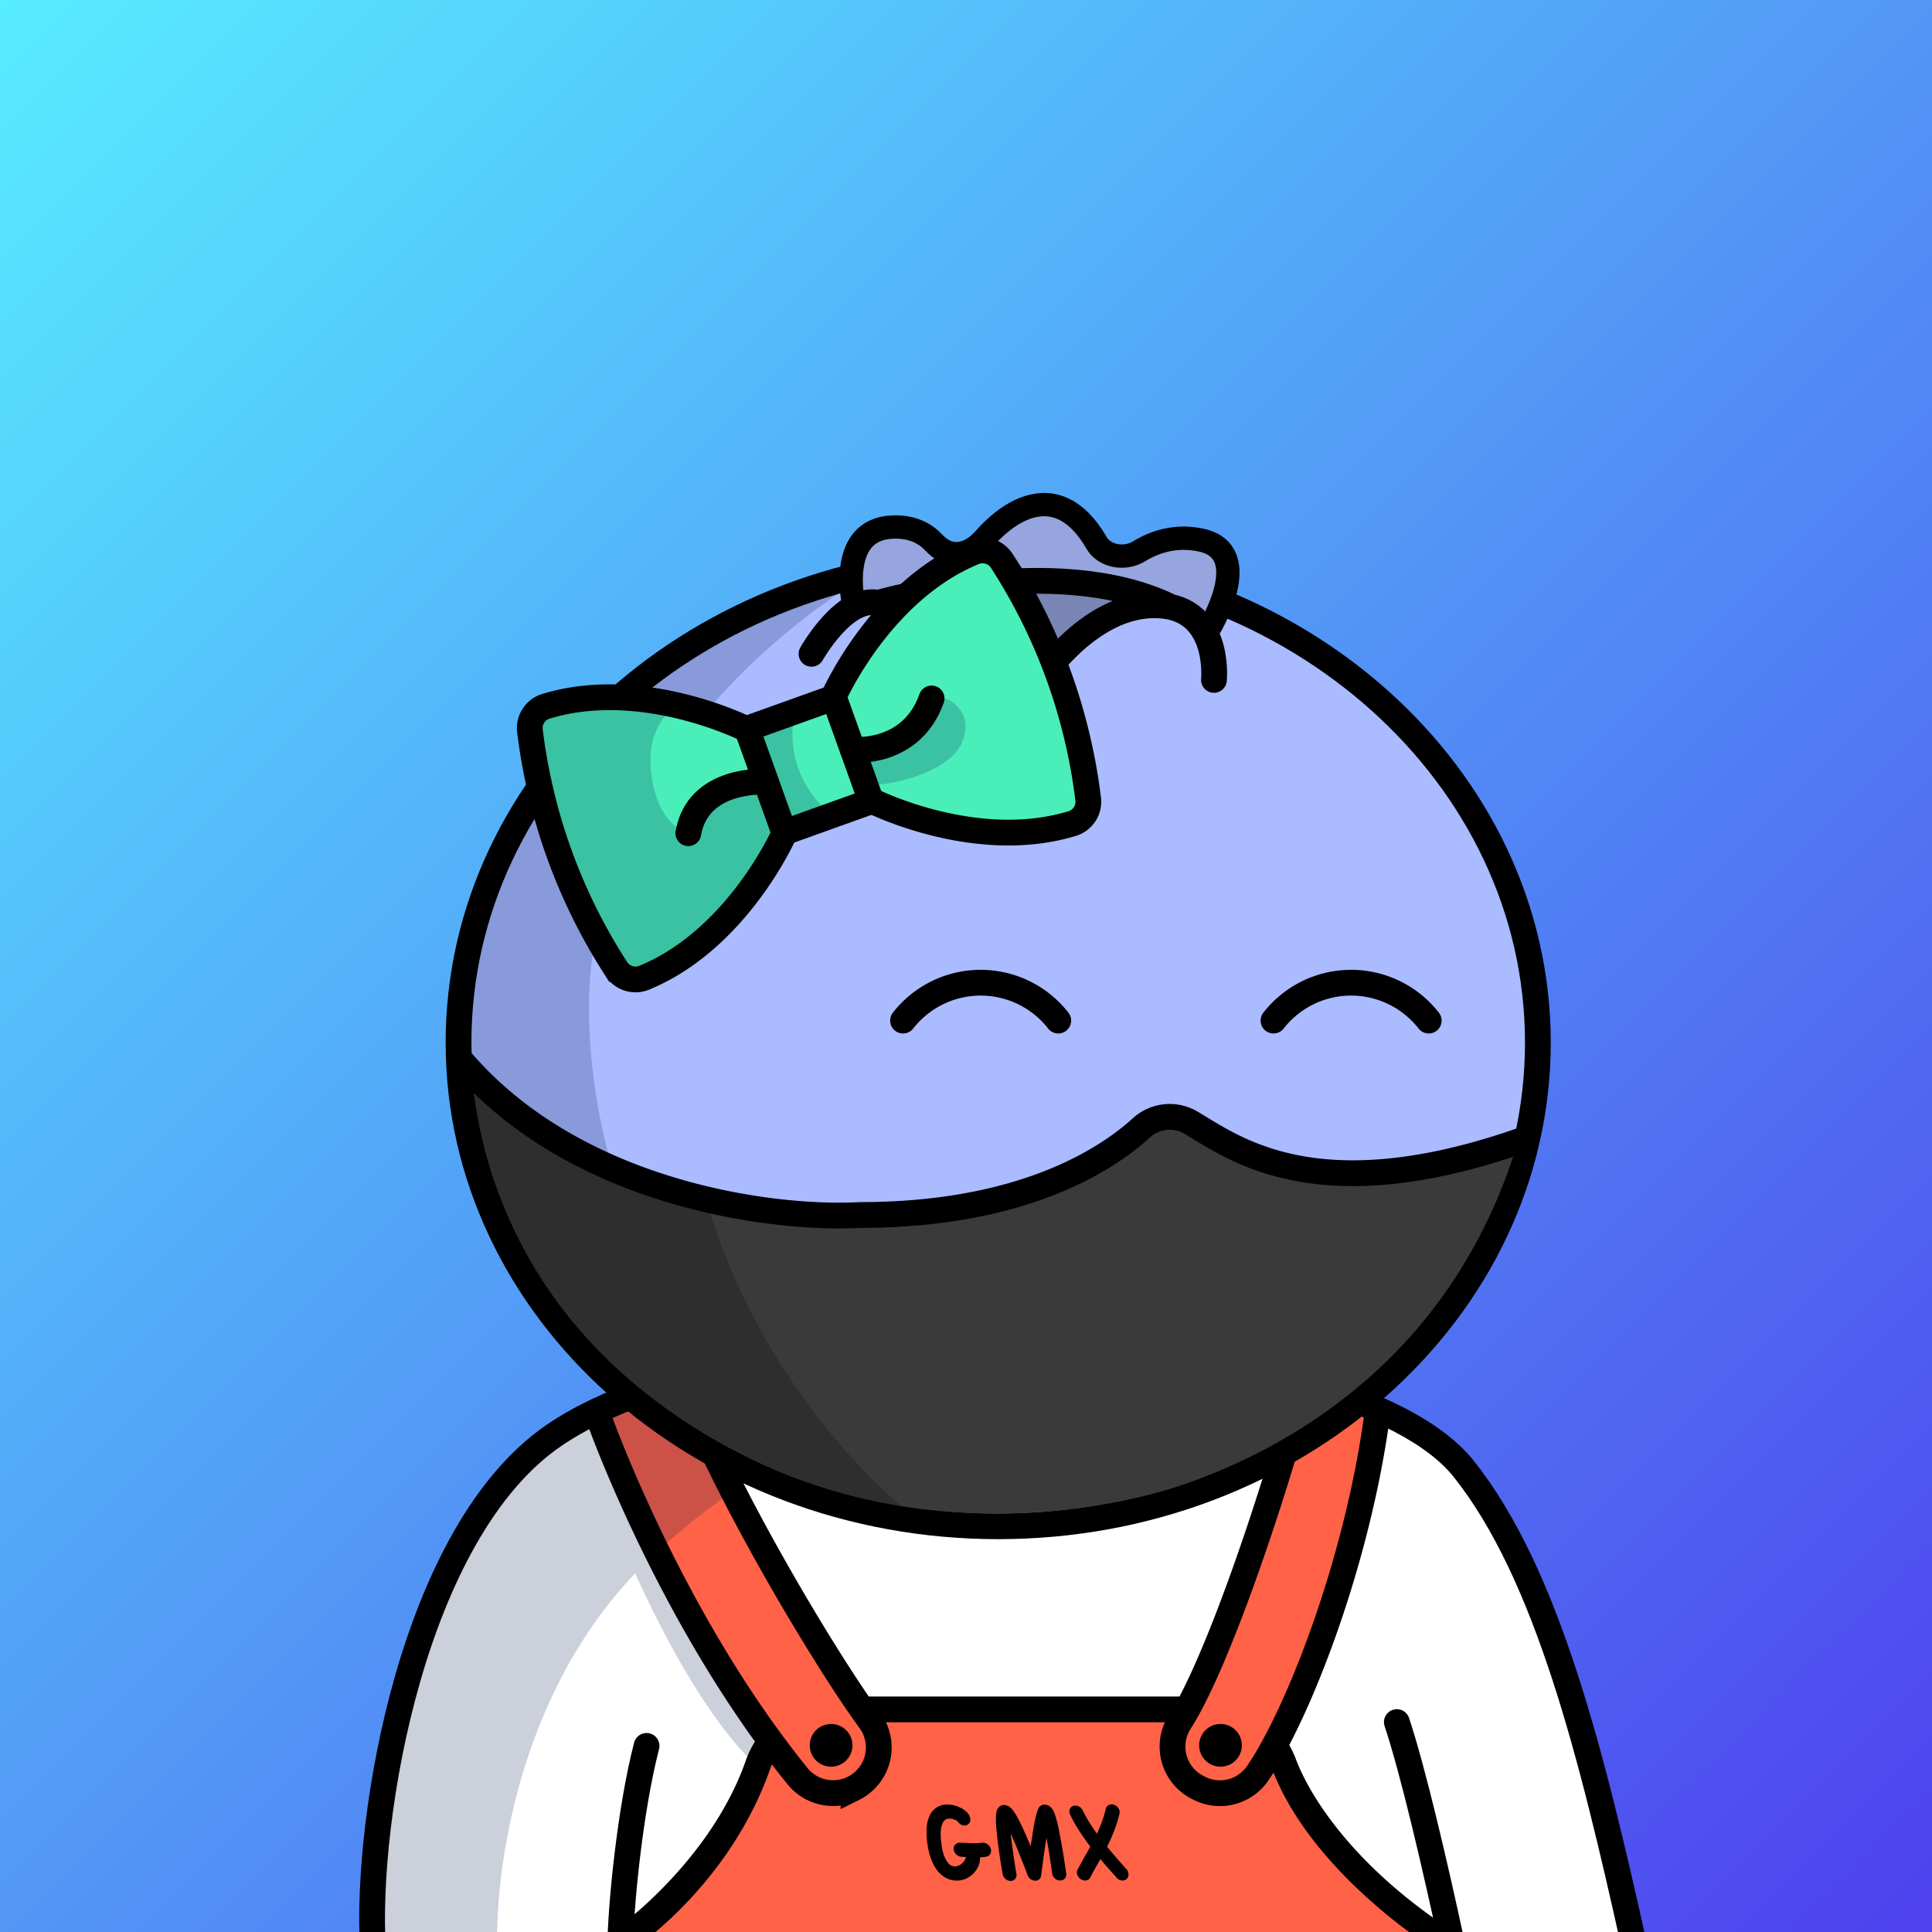 <svg
      xmlns="http://www.w3.org/2000/svg"
      preserveAspectRatio="xMidYMin meet"
      fill="none"
      viewBox="0 0 1500 1500"
    >
      <rect x="0" y="0" width="1500" height="1500" fill="#333333" stroke="none"/>
      <g>
      <path fill="url(#prefix__a1)" d="M0 0h1500v1500H0z"/><defs><linearGradient id="prefix__a1" x1="0" y1="0" x2="1500" y2="1500" gradientUnits="userSpaceOnUse"><stop stop-color="#57ECFF"/><stop offset="1" stop-color="#4E41EE"/></linearGradient></defs>
      <g clip-path="url(#prefix__clip0_53_28507)"><path d="M1263 1500H289.33l3.73-66.49 19.17-110.35L357 1199l54.62-70.7s17.75-12.31 49.54-29.07a.243.243 0 00.11-.06c9.18-4.83 19.53-10 31-15.42l.17-.07c6.96-3.29 21.32-4.62 29.08-8C586.21 1047.55 724 1042 724 1042s177.6-2.88 327.74 48.38c6.21 2.12 12.37 4.36 18.46 6.73C1223.35 1156.74 1263 1500 1263 1500z" fill="#fff"/><path d="M1120.22 1500H492.75l63.3-66.84 42-80.49.34-.65L509 1201.57l-38-89.15-2.66-6.25-.73-1.69c-.002-.04-3.113-4.44-3.11-4.48l31-14 10-2.5 24.5-9 28.59 59.88v.08l86.22 157.7c.06.1.13.19.18.28l24.2 34.72h246.5l21-28.57 10-13.56 17.21-55.83 22.47-72.91v-.09l21.63-69.7 25-10.44 36.5 20.94-5.33 7.99-1.69 9.53-10.23 57.79-8.9 50.24-13.5 33.18-40.28 99.07-.9 2.21-1.4 3.44 52.71 77.83 70.33 54 4.43 3.39 5.48 4.33z" fill="#FF6247"/><path d="M468.001 1095c149.6-59.6 294-54.83 347.5-45-60.865 12.72-204.146 61.06-305.043 154.5L593.5 1346l-5.5 25.5c-40.4-37.2-77.581-111.33-94.871-150-95.084 99.83-110.861 243.43-106.627 304l-99.502-13c-1.6-110.8 39-247.5 59.5-302l39.501-52.5 15.5-20.5 66.5-42.5z" fill="#001647" fill-opacity=".2"/><path d="M769.26 1435.51c.206.67.264 1.38.17 2.08-.094.7-.337 1.37-.714 1.97a4.293 4.293 0 01-1.433 1.41c-.581.35-1.236.57-1.914.62-.757.12-1.503.2-2.247.26-.745.06-1.467.08-2.188.08.082 2.27-.322 4.53-1.188 6.63a18.639 18.639 0 01-3.815 5.8 18.346 18.346 0 01-6.045 4.27 17.482 17.482 0 01-7.092 1.47l-.409-.02c-2.76-.05-5.468-.76-7.898-2.07a21.343 21.343 0 01-6.696-5.69c-3.97-5.01-6.561-12.02-7.772-21.05a54.533 54.533 0 01-.401-13.6c.317-3.35 1.321-6.6 2.95-9.54.719-1.2 1.599-2.3 2.614-3.26.998-.93 2.124-1.71 3.343-2.32 1.084-.52 2.225-.92 3.401-1.18 1.233-.29 2.5-.4 3.764-.34 3.63.02 7.197.95 10.377 2.7 1.454.7 2.798 1.6 3.987 2.69.99.82 1.807 1.82 2.401 2.96.4.77.692 1.59.867 2.44a4.651 4.651 0 01-.986 3.88 4.35 4.35 0 01-1.559 1.22 4.3 4.3 0 01-1.935.39 5.575 5.575 0 01-3.228-1.02 7.817 7.817 0 01-2.385-2.52c-.476-.29-.97-.54-1.48-.77-.669-.28-1.359-.52-2.064-.71-.777-.2-1.573-.31-2.375-.34a6.524 6.524 0 00-2.435.39c-1.619.67-2.782 2.13-3.487 4.38-1.208 3.38-1.377 8.27-.509 14.67a37.915 37.915 0 002.274 9.79 21.77 21.77 0 002.805 5.06 6.92 6.92 0 002.22 2.01c.881.5 1.861.79 2.87.86a9.032 9.032 0 006.526-3.01 8.509 8.509 0 002.413-4.35l-1.678-.09-1.677-.09a5.927 5.927 0 01-4.065-1.65 6.1 6.1 0 01-2.097-3.93 4.726 4.726 0 01.136-2c.188-.64.513-1.24.953-1.76.427-.51.964-.91 1.571-1.18a4.427 4.427 0 011.931-.39l.079.01c.892 0 1.732.01 2.542.04.81.02 1.608.09 2.386.13 1.997.11 3.895.22 5.807.22 2.243.01 4.485-.12 6.712-.39a5.8 5.8 0 014.168 1.23 6.448 6.448 0 012.505 3.61zM784.584 1460.35a6.011 6.011 0 01-3.97-1.56 6.26 6.26 0 01-2.172-3.85 640.96 640.96 0 01-1.17-6.92c-.345-2.1-.755-4.47-1.128-7.15-.373-2.67-.8-5.45-1.183-8.32-.404-3.38-.746-6.45-1.034-9.21-.288-2.76-.473-5.21-.595-7.35a57.832 57.832 0 01-.069-5.11c.02-1.18.121-2.35.304-3.51.108-.8.323-1.58.639-2.32.252-.56.577-1.09.968-1.57a5.587 5.587 0 011.828-1.51 5.556 5.556 0 012.295-.6c.768.02 1.529.15 2.262.38a7.56 7.56 0 012.909 1.73c.441.34.846.72 1.209 1.14.367.42.771.92 1.18 1.48a45.06 45.06 0 013.783 6.22c2.194 4.17 4.802 9.83 7.826 16.99.323.67.625 1.36.888 2.05.263.68.544 1.39.818 2.05.118-.68.226-1.37.305-2.08.091-.7.223-1.38.395-2.06.516-3.56 1.005-6.73 1.466-9.52.465-2.78.929-5.21 1.405-7.3.302-1.29.575-2.43.81-3.42.211-.87.469-1.74.773-2.58.25-.81.548-1.6.892-2.37a5.3 5.3 0 011.497-1.84c.631-.5 1.364-.85 2.147-1.03a6.433 6.433 0 012.727.09c.892.22 1.728.63 2.45 1.2a8.656 8.656 0 011.719 1.69c.572.77 1.06 1.61 1.455 2.49.522 1.16.968 2.34 1.336 3.56.426 1.35.839 2.95 1.316 4.82.55 2.13 1.083 4.58 1.598 7.35.515 2.76 1.095 5.86 1.74 9.29a787.067 787.067 0 012.558 15.71c.322 2.14.661 4.54 1.016 7.18a4.533 4.533 0 01-.999 3.83c-.445.52-1.003.93-1.631 1.21-.628.27-1.311.4-1.996.37h-.08a5.8 5.8 0 01-4.055-1.65 6.497 6.497 0 01-2.147-3.92c-.3-2.32-.594-4.43-.882-6.34l-1.001-6.55c-.372-2.45-.785-5-1.24-7.65-.43-2.48-.867-4.79-1.31-6.93-.162 1.13-.34 2.36-.564 3.69-.223 1.33-.43 2.71-.651 4.18-.416 2.7-.789 5.33-1.117 7.9-.329 2.56-.634 4.83-.917 6.8-.29 1.98-.496 3.56-.644 4.77-.147 1.21-.222 1.85-.215 1.9a4.429 4.429 0 01-1.47 2.87 4.557 4.557 0 01-3.156 1.1h-.089a6.395 6.395 0 01-3.516-1.27 6.582 6.582 0 01-2.285-3.05 304.41 304.41 0 00-2.438-6.45c-.765-1.94-1.644-4.16-2.639-6.64-.994-2.48-2.013-5.07-3.096-7.77-.971-2.37-1.866-4.48-2.655-6.34-.788-1.85-1.596-3.55-2.263-5.07.109 1.47.29 3.09.533 4.86.243 1.76.495 3.73.767 5.88.348 2.64.705 5.17 1.072 7.6.367 2.42.696 4.58.985 6.46.287 1.89.632 3.98 1.035 6.3.162.68.169 1.39.021 2.08-.149.68-.45 1.32-.881 1.88-.414.53-.946.97-1.554 1.27a4.43 4.43 0 01-1.956.46l-.159-.02zM865.113 1401.28a6.507 6.507 0 013.395 2.91 5.25 5.25 0 01.59 4.19 101.37 101.37 0 01-4.311 13.68 148.617 148.617 0 01-5.274 11.73c2.309 2.8 4.657 5.57 7.042 8.32s4.848 5.56 7.387 8.42l.594.67a6.11 6.11 0 011.617 4.1c.018.68-.108 1.35-.37 1.98a4.725 4.725 0 01-1.153 1.65 5.105 5.105 0 01-3.065 1.1c-.861 0-1.71-.19-2.494-.54a5.875 5.875 0 01-2.162-1.66l-.609-.76c-2.006-2.24-4.012-4.49-6.017-6.75a293.77 293.77 0 01-5.957-6.93c-.262.5-.53 1.01-.805 1.52-.288.5-.554.97-.82 1.43a280.659 280.659 0 00-3.15 5.54 209.874 209.874 0 00-3.029 5.7 4.318 4.318 0 01-1.7 1.85c-.737.44-1.586.65-2.442.61a5.52 5.52 0 01-3.139-1.02 6.405 6.405 0 01-2.813-3.46 5.235 5.235 0 01.229-4.14c1.088-1.95 2.16-3.89 3.216-5.84 1.059-1.94 2.115-3.83 3.159-5.7.624-.97 1.214-2.04 1.782-3.08.569-1.04 1.116-2.07 1.683-3.09-2.91-3.88-5.695-7.85-8.356-11.91a121.687 121.687 0 01-7.202-12.67 5.457 5.457 0 01-.648-2.07 5.408 5.408 0 01.21-2.15 4.205 4.205 0 012.688-2.8 5.613 5.613 0 014.2.3 6.507 6.507 0 013.219 3.18c1.592 3.22 3.311 6.32 5.156 9.3a137.9 137.9 0 005.904 8.79c1.334-2.93 2.597-5.86 3.775-9.04a84.215 84.215 0 003.082-10.31c.16-.65.463-1.26.886-1.78.424-.51.958-.93 1.563-1.22.647-.3 1.35-.46 2.064-.47.714-.01 1.422.13 2.075.42zM1122.41 1495.71l-2.72 4-2.86 4.25h-17.5c-39.37-28.33-90.91-75.45-111.93-131.12a55.169 55.169 0 00-3.61-7.72c-.66-1.18-1.36-2.32-2.1-3.44l6.48-4.3.45-.3 9.73-6.46a75.56 75.56 0 017.76 15.16c11.29 29.89 43.29 78.46 107.78 124 2.74 2 5.58 3.98 8.52 5.93z" fill="#000"/><path d="M669.16 1327.18h252.95" stroke="#000" stroke-width="20" stroke-miterlimit="10"/><path d="M605.91 1358.65c-.44.57-.86 1.15-1.27 1.74a53.595 53.595 0 00-6.74 13.12c-23 65.59-68.45 109.28-89 126.49l-21.15 3-5.79-8.16c.12-.09 2.66-1.91 6.85-5.38 17.35-14.29 68.14-59.52 90.22-122.56a73.51 73.51 0 0111-20.38l8.06 6.15 1.88 1.43 5.94 4.55z" fill="#000"/><path d="M465.53 1102.37s54.7 154.47 153.72 276.69a35.46 35.46 0 0020.062 12.32c7.895 1.7 16.135.66 23.358-2.95a35.416 35.416 0 0011.903-9.66 35.46 35.46 0 006.988-29.11 35.456 35.456 0 00-6.221-14.01c-32.71-44.41-111.58-175.36-143.84-260.15M1010.94 1078.69c-26.5 97.87-68.13 216.54-94.92 258.09a35.487 35.487 0 00-4.498 28.38 35.485 35.485 0 0017.988 22.4l1.37.71c7.688 3.98 16.565 5 24.959 2.89a35.516 35.516 0 0020.611-14.37c31.17-45.55 77.27-163 92.71-277.8" stroke="#000" stroke-width="20" stroke-miterlimit="10"/><path d="M645.26 1371.64c9.157 0 16.58-7.42 16.58-16.58 0-9.16-7.423-16.58-16.58-16.58-9.157 0-16.58 7.42-16.58 16.58 0 9.16 7.423 16.58 16.58 16.58zM947.6 1371.64c9.157 0 16.58-7.42 16.58-16.58 0-9.16-7.423-16.58-16.58-16.58-9.157 0-16.58 7.42-16.58 16.58 0 9.16 7.423 16.58 16.58 16.58z" fill="#000"/><path d="M289.5 1512.5c-6-101.5 31-323.03 140.5-398 158.5-108.51 616.5-87 706.5 26 64.91 81.5 99.5 222.5 132.5 371M1084.5 1337c12.33 37 29.5 110.3 43.5 175.5m-646.5 0c.333-32.83 7.7-107.6 20.5-157" stroke="#000" stroke-width="20" stroke-linecap="round"/></g><defs><clipPath id="prefix__clip0_53_28507"><path fill="#fff" d="M0 0h1500v1500H0z"/></clipPath></defs>
      <g clip-path="url(#prefix__clip0_299_662)"><path d="M775 1185c231.41 0 419-168.12 419-375.5 0-207.383-187.59-375.5-419-375.5-231.407 0-419 168.117-419 375.5 0 207.38 187.593 375.5 419 375.5z" fill="#ABF"/><path d="M457.5 796c7.6 194 131.833 327.5 193 370l-130-55.5L438 1034l-57.5-89.5-27-106 11-104L394 662l45-82.5 83.5-69.5 109-54.182 28.5-1C569.452 513.314 451.119 633.132 457.5 796z" fill="#001647" fill-opacity=".2"/><path d="M775 1185c231.41 0 419-168.12 419-375.5 0-207.383-187.59-375.5-419-375.5-231.407 0-419 168.117-419 375.5 0 207.38 187.593 375.5 419 375.5z" stroke="#000" stroke-width="20"/></g><defs><clipPath id="prefix__clip0_299_662"><path fill="#fff" d="M0 0h1500v1500H0z"/></clipPath></defs>
      <g clip-path="url(#prefix__clip0_53_29343)" stroke="#000" stroke-width="20" stroke-miterlimit="10" stroke-linecap="round"><path d="M821.63 792.381a76.418 76.418 0 00-93.773-21.665 76.405 76.405 0 00-26.727 21.665M836.82 991.439c38.57 39.211 113.35 39.211 151.93 0M1109.25 792.381a76.451 76.451 0 00-26.73-21.665 76.39 76.39 0 00-33.52-7.745 76.425 76.425 0 00-60.25 29.41"/></g><defs><clipPath id="prefix__clip0_53_29343"><path fill="#fff" d="M0 0h1500v1500H0z"/></clipPath></defs>
      <g clip-path="url(#prefix__clip0_53_27047)"><path d="M366 832l16.5 16c15 22.5 75.8 72.4 199 92 123.2 19.6 226.667-14.167 263-33.5l61-40.5 49 22c53.6 26 127.67 23.167 158 18.5L1178 888c-53.5 175.5-191 240.5-256 263.5-63.5 22.47-210 48.5-348.5-23.5C418.003 1047.16 374 922 366 832z" fill="#3A3A3A"/><path d="M380.5 944.501l-27-106c0-11.2 108.5 85.499 192.593 85.5C583.434 1059.9 673.338 1152.84 722.5 1187L617 1157.5l-96.5-47L438 1034l-57.5-89.499z" fill="#000" fill-opacity=".2"/><path d="M1182.5 885c-160.5 56.32-224.81 6.02-257.92-13.42a32.51 32.51 0 00-38.35 4.06c-28.08 25.49-93.46 67.68-218.65 67.68-65.693 3.727-219.578-15.02-309.578-119.82" stroke="#000" stroke-width="20" stroke-miterlimit="10"/></g><defs><clipPath id="prefix__clip0_53_27047"><path fill="#fff" d="M0 0h1500v1500H0z"/></clipPath></defs>
      <path d="M661.719 466.274s.681-50.314 11.211-50.049c10.531.266 30.241-4.165 30.241-4.165l31.003 15.989 25.638-5.424 28.99-24.747 27.071-1.791 27.883 14.121 15.446 18.681 23.411.145 50.96-13.954 24.276 23.68-19.232 52.574-44.507-21.369-17.618-6.041-23.175-7.036-28.049-1.943-32.388-.112-55.638 3.68-50.45 8.949-25.073-1.188z" fill="#97A5DE"/><path d="M718.506 479.214s19.322 40.453 64.014 34.31c44.692-6.143 83.522-32.583 83.522-32.583l10.406-17.065-81.463-14.775-84.096 14.041s-8.664 11.898 7.617 16.072z" fill="#7985B4"/><path d="M662.843 469.488s-13.534-58.554 30.087-60.287c15.493-.614 25.434 4.992 32.226 12.21 13.894 14.755 29.392 7.707 38.346-2.386 11.842-13.391 27.482-26.021 44.854-27.17 20.226-1.338 34.215 14.393 42.889 29.474 6.094 10.621 21.799 13.651 33.204 6.683 11.953-7.315 28.35-12.9 48.081-8.683 42.964 9.245 6.064 69.091 6.064 69.091" stroke="#000" stroke-width="18.1" stroke-miterlimit="10" stroke-linecap="round"/><path d="M630.048 507.636s25.276-45.068 51.452-39.634c40.502 8.395 74.399 69.733 74.399 69.733M800.818 537.27s38.761-65.501 93.251-67.301c54.49-1.801 48.429 57.93 48.429 57.93M682 468s137.209-40.275 226.408 2.982M736.796 506.5s35.103 14.655 86.489 1.675" stroke="#000" stroke-width="20" stroke-miterlimit="10" stroke-linecap="round"/><path d="M644.603 542.516l56.89-77.109 53.1-31.06 21.634-1.404 37.197 81.112 21.415 63.676s27.843 59.499-15.545 65.537c-43.387 6.039-91.435-3.37-91.435-3.37L674.535 627.1l-65.745 19.231s-46.205 82.674-91.956 100.812c-45.751 18.138-42.916-1.403-42.916-1.403l-42.859-81.774-19.901-91.615s-13.797-31.572 51.611-31.441c65.408.131 113.385 23.476 113.385 23.476l68.449-21.87z" fill="#4AEEB9"/><path d="M505 591c-.4-20.4 9.167-33.5 14-37.5l-7-8-62.5-1-38.5 9 12 63 41 113 26 31.5 72.5-48.5 46.5-63-16.5-43.5-50 18.5c0 8.333-2.7 23.9-13.5 19.5-13.5-5.5-23.5-27.5-24-53zM643 630.5c-30-26.8-29.833-61.167-26-75l-32 6.5 24 78.5 34-10zM747.5 575c7.6-20.8-7.167-31-15.5-33.5-6.5 8-19.6 24.2-20 25-.4.8-26.833 13-40 19-.167 7.5 1.1 22.7 7.5 23.5 8 1 58.5-8 68-34z" fill="#001647" fill-opacity=".2"/><path d="M647.51 541.553l-67.569 24.232 28.887 80.545 67.568-24.233-28.886-80.544z" stroke="#000" stroke-width="20" stroke-miterlimit="10"/><path d="M676.427 621.507s80.65 40.951 156.098 17.871a17.706 17.706 0 009.624-7.279 17.61 17.61 0 002.702-11.737 437.997 437.997 0 00-66.957-184.734l-.109-.158a17.698 17.698 0 00-9.558-7.301 17.761 17.761 0 00-12.032.483C683.202 458.578 647.06 541.311 647.06 541.311M579.903 566.274s-80.652-40.957-156.122-17.874a17.702 17.702 0 00-9.625 7.275 17.604 17.604 0 00-2.703 11.735v0a438.016 438.016 0 0066.938 184.744l.108.168a17.698 17.698 0 009.564 7.29 17.762 17.762 0 0012.03-.491c73.004-29.921 109.151-112.668 109.151-112.668" stroke="#000" stroke-width="20" stroke-miterlimit="10"/><path d="M662.153 582.107s45.412 4.609 61.137-39.852M594.148 606.978s-52.056-3.509-59.752 39.921" stroke="#000" stroke-width="20" stroke-miterlimit="10" stroke-linecap="round"/>
      
    </g>
    </svg>